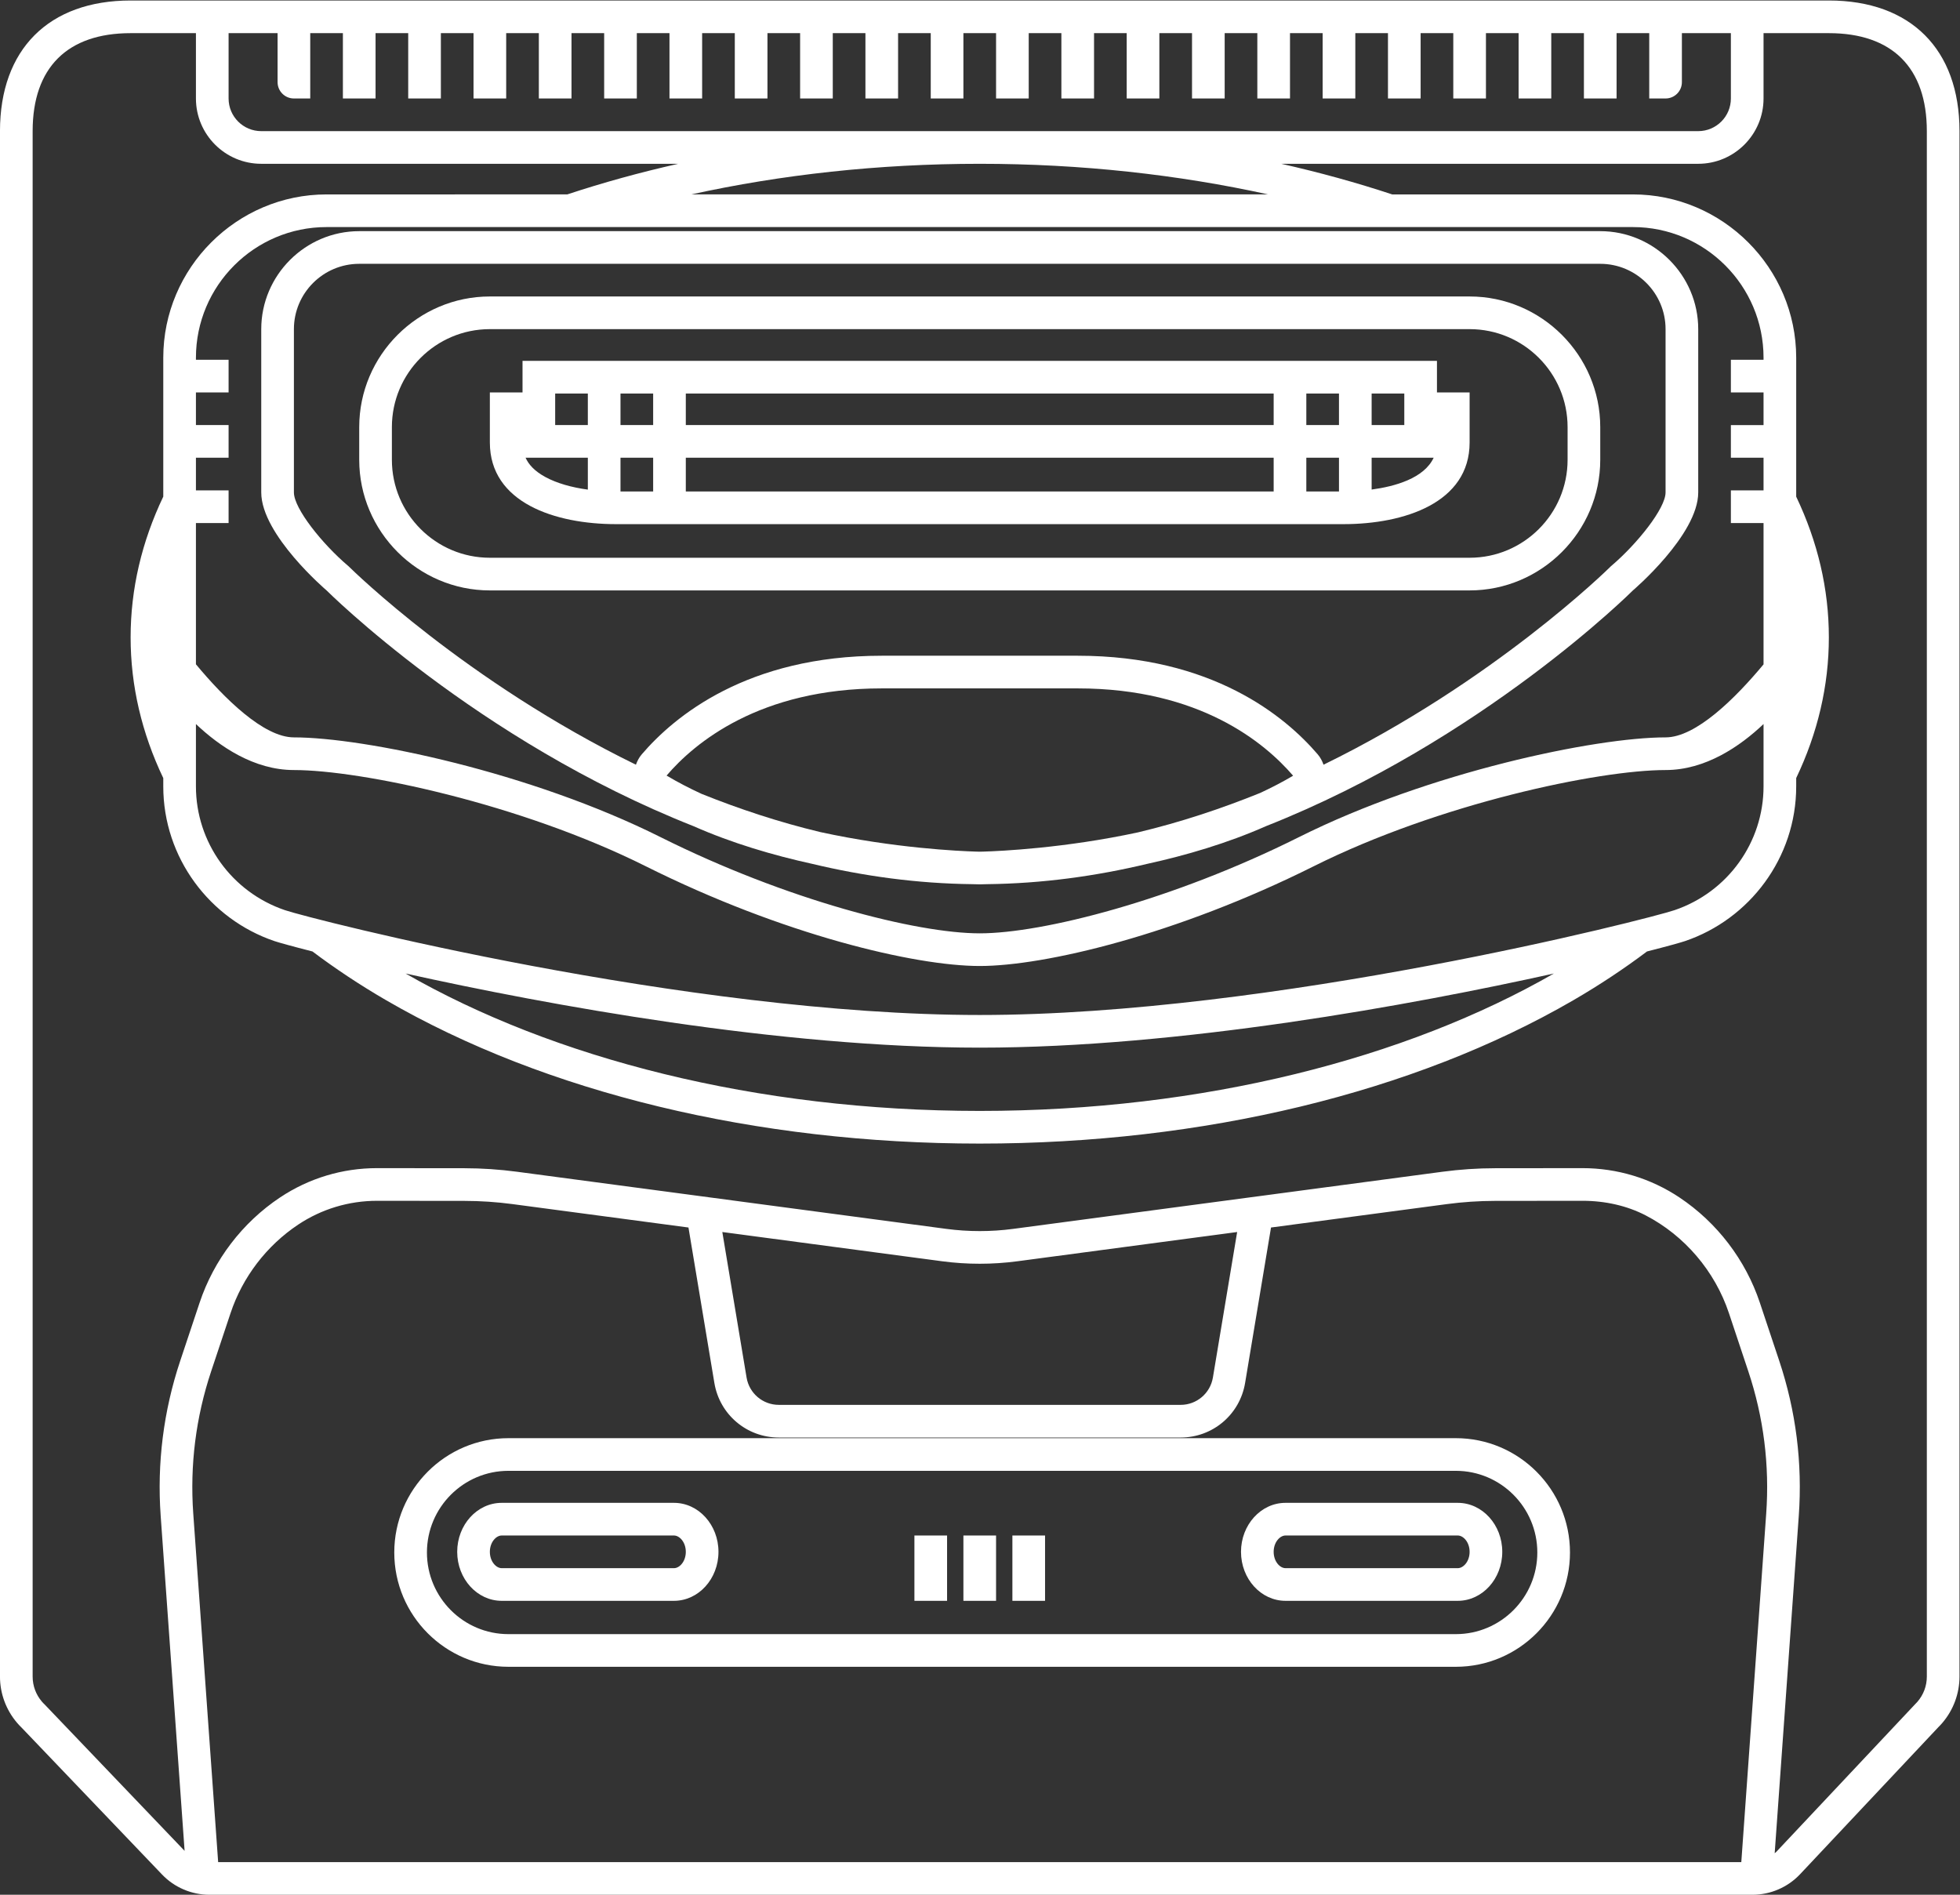 <?xml version="1.0" encoding="UTF-8" standalone="no"?>
<svg
   xmlns:dc="http://purl.org/dc/elements/1.1/"
   xmlns:cc="http://creativecommons.org/ns#"
   xmlns:rdf="http://www.w3.org/1999/02/22-rdf-syntax-ns#"
   xmlns:svg="http://www.w3.org/2000/svg"
   xmlns="http://www.w3.org/2000/svg"
   viewBox="0 0 320 309.333"
   height="309.333"
   width="320"
   xml:space="preserve"
   id="svg2"
   version="1.1"><rect x="0" y="0" width="320" height="309.333" fill="#333333" stroke="none"/><defs
     id="defs6"><clipPath
       id="clipPath18"
       clipPathUnits="userSpaceOnUse"><path
         id="path16"
         d="M 0,256 H 256 V 0 H 0 Z" /></clipPath></defs><g
     transform="matrix(1.333,0,0,-1.333,-10.667,325.333)"
     id="g10"><g
       id="g12"><g
         clip-path="url(#clipPath18)"
         id="g14"><g
           transform="translate(196.293,53.921)"
           id="g20"><path
             id="path22"
             style="fill:#ffffff;fill-opacity:1;fill-rule:nonzero;stroke:none"
             d="m 0,0 c 0,-5.514 -4.478,-10 -9.98,-10 h -116.041 c -5.502,0 -9.979,4.486 -9.979,10 0,5.515 4.477,10 9.979,10 H -9.98 C -4.478,10 0,5.515 0,0 m -140,0 c 0,-7.72 6.271,-14 13.979,-14 H -9.98 C -2.271,-14 4,-7.72 4,0 4,7.72 -2.271,14 -9.98,14 H -126.021 C -133.729,14 -140,7.72 -140,0" /></g><g
           transform="translate(92,54)"
           id="g24"><path
             id="path26"
             style="fill:#ffffff;fill-opacity:1;fill-rule:nonzero;stroke:none"
             d="M 0,0 C 0,-1.179 -0.763,-2 -1.448,-2 H -22.552 C -23.237,-2 -24,-1.179 -24,0 c 0,1.179 0.763,2 1.448,2 H -1.448 C -0.763,2 0,1.179 0,0 m -28,0 c 0,-3.309 2.444,-6 5.448,-6 H -1.448 C 1.556,-6 4,-3.309 4,0 4,3.309 1.556,6 -1.448,6 H -22.552 C -25.556,6 -28,3.309 -28,0" /></g><g
           transform="translate(165.448,56)"
           id="g28"><path
             id="path30"
             style="fill:#ffffff;fill-opacity:1;fill-rule:nonzero;stroke:none"
             d="m 0,0 h 21.104 c 0.684,0 1.448,-0.821 1.448,-2 0,-1.179 -0.764,-2 -1.448,-2 H 0 c -0.686,0 -1.448,0.821 -1.448,2 0,1.179 0.762,2 1.448,2 m 0,-8 h 21.104 c 3.003,0 5.448,2.691 5.448,6 0,3.309 -2.445,6 -5.448,6 H 0 c -3.004,0 -5.448,-2.691 -5.448,-6 0,-3.309 2.444,-6 5.448,-6" /></g><g
           transform="translate(244,38.722)"
           id="g32"><path
             id="path34"
             style="fill:#ffffff;fill-opacity:1;fill-rule:nonzero;stroke:none"
             d="M 0,0 C 0,-1.168 -0.426,-2.234 -1.127,-3.057 V -3.058 C -1.226,-3.173 -1.33,-3.283 -1.439,-3.389 l -16.995,-18.073 c -0.061,-0.065 -0.136,-0.113 -0.201,-0.174 l 2.951,41.311 c 0.461,6.457 -0.342,12.845 -2.39,18.986 l -2.374,7.121 c -1.749,5.248 -5.246,9.828 -9.849,12.896 -3.525,2.35 -7.63,3.593 -11.891,3.593 L -52.9,62.26 c -2.134,-0.002 -4.29,-0.147 -6.41,-0.429 l -52.6,-7 c -2.696,-0.359 -5.481,-0.359 -8.18,0 l -52.599,7 c -2.121,0.282 -4.277,0.427 -6.411,0.429 l -10.735,0.011 c -4.239,0 -8.343,-1.243 -11.868,-3.593 -4.603,-3.069 -8.101,-7.648 -9.85,-12.896 l -2.374,-7.121 c -2.047,-6.14 -2.851,-12.528 -2.39,-18.986 l 2.93,-41.02 -17.132,17.918 c -0.124,0.117 -0.243,0.239 -0.354,0.37 v 0 C -231.574,-2.234 -232,-1.168 -232,0 v 0.187 0 186.786 2.305 c 0,7.789 4.261,12 12,12 h 8 v -8 c 0,-4.411 3.589,-8 8,-8 h 51.071 c -4.674,-1.051 -9.213,-2.304 -13.59,-3.75 H -196 c -11,0 -20,-9 -20,-20 v -0.25 -4 -4 -4 -4 -0.761 c -2.634,-5.521 -4,-11.308 -4,-17.239 0,-5.93 1.366,-11.717 4,-17.238 v -1.012 c 0,-8.767 5.718,-16.264 13.608,-18.946 0.509,-0.173 2.141,-0.63 4.666,-1.274 2.777,-2.09 5.783,-4.093 9.041,-5.983 19.51,-11.315 45.323,-17.547 72.685,-17.547 27.362,0 53.175,6.232 72.685,17.547 3.257,1.89 6.263,3.893 9.041,5.983 2.526,0.644 4.158,1.101 4.666,1.274 7.89,2.682 13.608,10.179 13.608,18.946 v 1.018 c 2.633,5.519 4,11.304 4,17.232 0,5.929 -1.367,11.713 -4,17.232 v 0.768 4 4 4 4 0.25 c 0,11 -9,20 -20,20 h -29.481 c -4.376,1.446 -8.916,2.699 -13.59,3.75 H -28 c 4.411,0 8,3.589 8,8 v 8 h 8 c 7.739,0 12,-4.211 12,-12 z m -147.528,54.447 26.911,-3.581 c 3.048,-0.407 6.19,-0.407 9.234,0 l 26.911,3.581 -2.971,-17.826 c -0.322,-1.929 -1.991,-3.343 -3.946,-3.343 h -49.222 c -1.956,0 -3.624,1.414 -3.946,3.343 z m -4.147,0.552 3.173,-19.036 c 0.645,-3.873 3.964,-6.685 7.891,-6.685 h 49.222 c 3.927,0 7.246,2.812 7.892,6.685 l 3.173,19.036 21.541,2.867 c 1.947,0.259 3.929,0.392 5.887,0.394 l 10.731,0.011 c 2.803,0 5.474,-0.617 7.725,-1.785 4.77,-2.474 8.488,-6.837 10.199,-11.968 l 2.373,-7.122 c 1.88,-5.64 2.618,-11.506 2.195,-17.436 l -3.05,-42.682 h -186.555 l -3.049,42.682 c -0.423,5.931 0.315,11.797 2.195,17.436 l 2.374,7.122 c 1.469,4.407 4.407,8.253 8.274,10.832 2.866,1.911 6.21,2.921 9.669,2.921 l 10.711,-0.011 c 1.959,-0.002 3.939,-0.135 5.886,-0.394 z m 0.352,126.529 c 10.99,2.416 22.89,3.75 35.323,3.75 12.433,0 24.332,-1.334 35.323,-3.75 z M -45.68,86.107 C -63.76,75.718 -88.599,69.278 -116,69.278 c -27.402,0 -52.24,6.44 -70.321,16.83 17.406,-3.858 45.84,-9.08 70.321,-9.08 24.481,0 52.914,5.222 70.32,9.079 M -20,109.028 c 0,-6.852 -4.379,-12.944 -10.896,-15.159 -3.197,-1.087 -49.128,-12.841 -85.104,-12.841 -35.975,0 -81.907,11.754 -85.104,12.841 -6.517,2.215 -10.896,8.307 -10.896,15.159 v 7.633 c 2.875,-2.723 7.094,-5.633 12,-5.633 8.187,0 27.722,-4.096 43.105,-11.789 16.781,-8.389 32.961,-12.211 40.895,-12.211 7.934,0 24.114,3.822 40.895,12.211 15.383,7.693 34.918,11.789 43.105,11.789 4.906,0 9.125,2.91 12,5.633 v -5.632 z m 0,52.25 h -4 v -4 h 4 v -4 h -4 v -4 h 4 v -4 h -4 v -4 h 4 V 123.97 c -3.465,-4.168 -8.282,-8.942 -12,-8.942 -8.583,0 -28.959,-4.243 -44.895,-12.211 -15.478,-7.739 -31.388,-11.789 -39.105,-11.789 -7.717,0 -23.627,4.05 -39.105,11.789 -15.936,7.968 -36.312,12.211 -44.895,12.211 -3.709,0 -8.531,4.78 -12,8.95 v 17.3 h 4 v 4 h -4 v 4 h 4 v 4 h -4 v 4 h 4 v 4 h -4 v 0.25 c 0,8.823 7.178,16 16,16 h 160 c 8.822,0 16,-7.177 16,-16 z m -182,40 v -6 c 0,-1.104 0.896,-2 2,-2 h 2 v 8 h 4 v -8 h 4 v 8 h 4 v -8 h 4 v 8 h 4 v -8 h 4 v 8 h 4 v -8 h 4 v 8 h 4 v -8 h 4 v 8 h 4 v -8 h 4 v 8 h 4 v -8 h 4 v 8 h 4 v -8 h 4 v 8 h 4 v -8 h 4 v 8 h 4 v -8 h 4 v 8 h 4 v -8 h 4 v 8 h 4 v -8 h 4 v 8 h 4 v -8 h 4 v 8 h 4 v -8 h 4 v 8 h 4 v -8 h 4 v 8 h 4 v -8 h 4 v 8 h 4 v -8 h 4 v 8 h 4 v -8 h 4 v 8 h 4 v -8 h 4 v 8 h 4 v -8 h 4 v 8 h 4 v -8 h 2 c 1.104,0 2,0.896 2,2 v 6 h 6 v -8 c 0,-2.209 -1.791,-4 -4,-4 h -176 c -2.209,0 -4,1.791 -4,4 v 8 z m 190,4 h -8 -4 -6 -4 -4 -4 -4 -4 -4 -4 -4 -4 -4 -4 -4 -4 -4 -4 -4 -4 -4 -4 -4 -4 -4 -4 -4 -4 -4 -4 -4 -4 -4 -4 -4 -4 -4 -4 -4 -4 -4 -4 -4 -4 -4 -4 -6 -4 -8 c -10.019,0 -16,-5.981 -16,-16 V 186.973 0.187 -0.003 c 0,-2.066 0.74,-4.073 2.083,-5.649 0.175,-0.205 0.366,-0.408 0.569,-0.604 l 17.206,-17.994 c 1.501,-1.571 3.609,-2.472 5.782,-2.472 h 188.542 0.47 c 2.198,0 4.322,0.918 5.827,2.52 L 1.42,-6.187 c 0.173,0.17 0.339,0.35 0.496,0.534 C 3.26,-4.076 4,-2.068 4,0 v 189.278 c 0,10.019 -5.981,16 -16,16" /></g><path
           id="path36"
           style="fill:#ffffff;fill-opacity:1;fill-rule:nonzero;stroke:none"
           d="m 124,56 h -4 v -8 h 4 z" /><path
           id="path38"
           style="fill:#ffffff;fill-opacity:1;fill-rule:nonzero;stroke:none"
           d="m 136,56 h -4 v -8 h 4 z" /><path
           id="path40"
           style="fill:#ffffff;fill-opacity:1;fill-rule:nonzero;stroke:none"
           d="m 130,56 h -4 v -8 h 4 z" /><g
           transform="translate(212,183.75)"
           id="g42"><path
             id="path44"
             style="fill:#ffffff;fill-opacity:1;fill-rule:nonzero;stroke:none"
             d="M 0,0 C 0,-1.957 -3.476,-6.291 -6.591,-8.953 L -6.714,-9.058 -6.826,-9.17 c -0.221,-0.22 -14.254,-14.015 -35.065,-24.176 -0.161,0.449 -0.382,0.882 -0.713,1.268 C -46.588,-27.423 -55.523,-20 -72,-20 h -12 -12 c -16.477,0 -25.413,-7.423 -29.396,-12.078 -0.33,-0.386 -0.553,-0.819 -0.714,-1.268 -20.81,10.161 -34.843,23.956 -35.061,24.175 l -0.115,0.113 -0.123,0.105 C -164.526,-6.302 -168,-1.973 -168,0 v 20 c 0,4.411 3.589,8 8,8 H -8 c 4.411,0 8,-3.589 8,-8 z M -122.356,-34.678 C -118.943,-30.69 -110.981,-24 -96,-24 h 12 12 c 14.98,0 22.943,-6.69 26.38,-10.695 -1.286,-0.763 -2.633,-1.46 -4.016,-2.103 -4.745,-1.922 -9.751,-3.59 -14.965,-4.832 -8.993,-1.94 -16.901,-2.298 -18.93,-2.358 -0.134,-10e-4 -0.266,-0.01 -0.4,-0.01 C -83.953,-43.999 -83.985,-44 -84,-44 c -0.014,0 -0.047,10e-4 -0.07,0.002 -0.134,0 -0.266,0.009 -0.4,0.01 -2.044,0.061 -10.018,0.422 -19.059,2.391 -5.056,1.212 -9.917,2.821 -14.532,4.675 -1.482,0.68 -2.922,1.426 -4.295,2.244 M -8,32 h -152 c -6.6,0 -12,-5.4 -12,-12 V 0 c 0,-5.197 8,-12 8,-12 0,0 18.389,-18.379 44.939,-28.872 4.727,-2.09 9.779,-3.572 14.537,-4.616 6.277,-1.501 12.852,-2.413 19.622,-2.49 C -84.326,-47.997 -84,-48 -84,-48 c 0,0 0.326,0.003 0.902,0.022 6.77,0.077 13.344,0.989 19.621,2.49 4.759,1.044 9.811,2.526 14.539,4.616 C -22.389,-30.379 -4,-12 -4,-12 c 0,0 8,6.803 8,12 v 20 c 0,6.6 -5.4,12 -12,12" /></g><g
           transform="translate(200,187.75)"
           id="g46"><path
             id="path48"
             style="fill:#ffffff;fill-opacity:1;fill-rule:nonzero;stroke:none"
             d="m 0,0 c 0,-6.617 -5.383,-12 -12,-12 h -120 c -6.617,0 -12,5.383 -12,12 v 4 c 0,6.617 5.383,12 12,12 H -12 C -5.383,16 0,10.617 0,4 Z m -12,20 h -120 c -8.8,0 -16,-7.2 -16,-16 V 0 c 0,-8.8 7.2,-16 16,-16 h 120 c 8.8,0 16,7.2 16,16 v 4 c 0,8.8 -7.2,16 -16,16" /></g><g
           transform="translate(176,184.102)"
           id="g50"><path
             id="path52"
             style="fill:#ffffff;fill-opacity:1;fill-rule:nonzero;stroke:none"
             d="M 0,0 V 3.898 H 7.597 C 6.413,1.368 2.836,0.381 0,0 M -103.625,3.898 H -96 v -3.906 c -2.027,0.275 -3.807,0.792 -5.175,1.529 -1.381,0.744 -2.085,1.571 -2.45,2.377 m 3.625,7.866 h 4 V 7.899 h -4 z m 92,0 h 4 V 7.899 H -8 Z M -84,3.898 h 72 v -4.135 h -72 z m 0,7.866 h 72 V 7.899 h -72 z m -4,-3.866 h -4 v 3.865 h 4 z m -4,-4 h 4 v -4.135 h -4 z m 88,-4.134 h -4 v 4.135 h 4 z M 4,7.898 H 0 v 3.865 h 4 z m 4,7.866 h -112 v -3.866 h -4 V 5.764 c 0,-7.373 7.988,-10 15.464,-10 h 89.072 c 7.476,0 15.464,2.627 15.464,10 v 6.134 H 8 Z" /></g></g></g></g></svg>